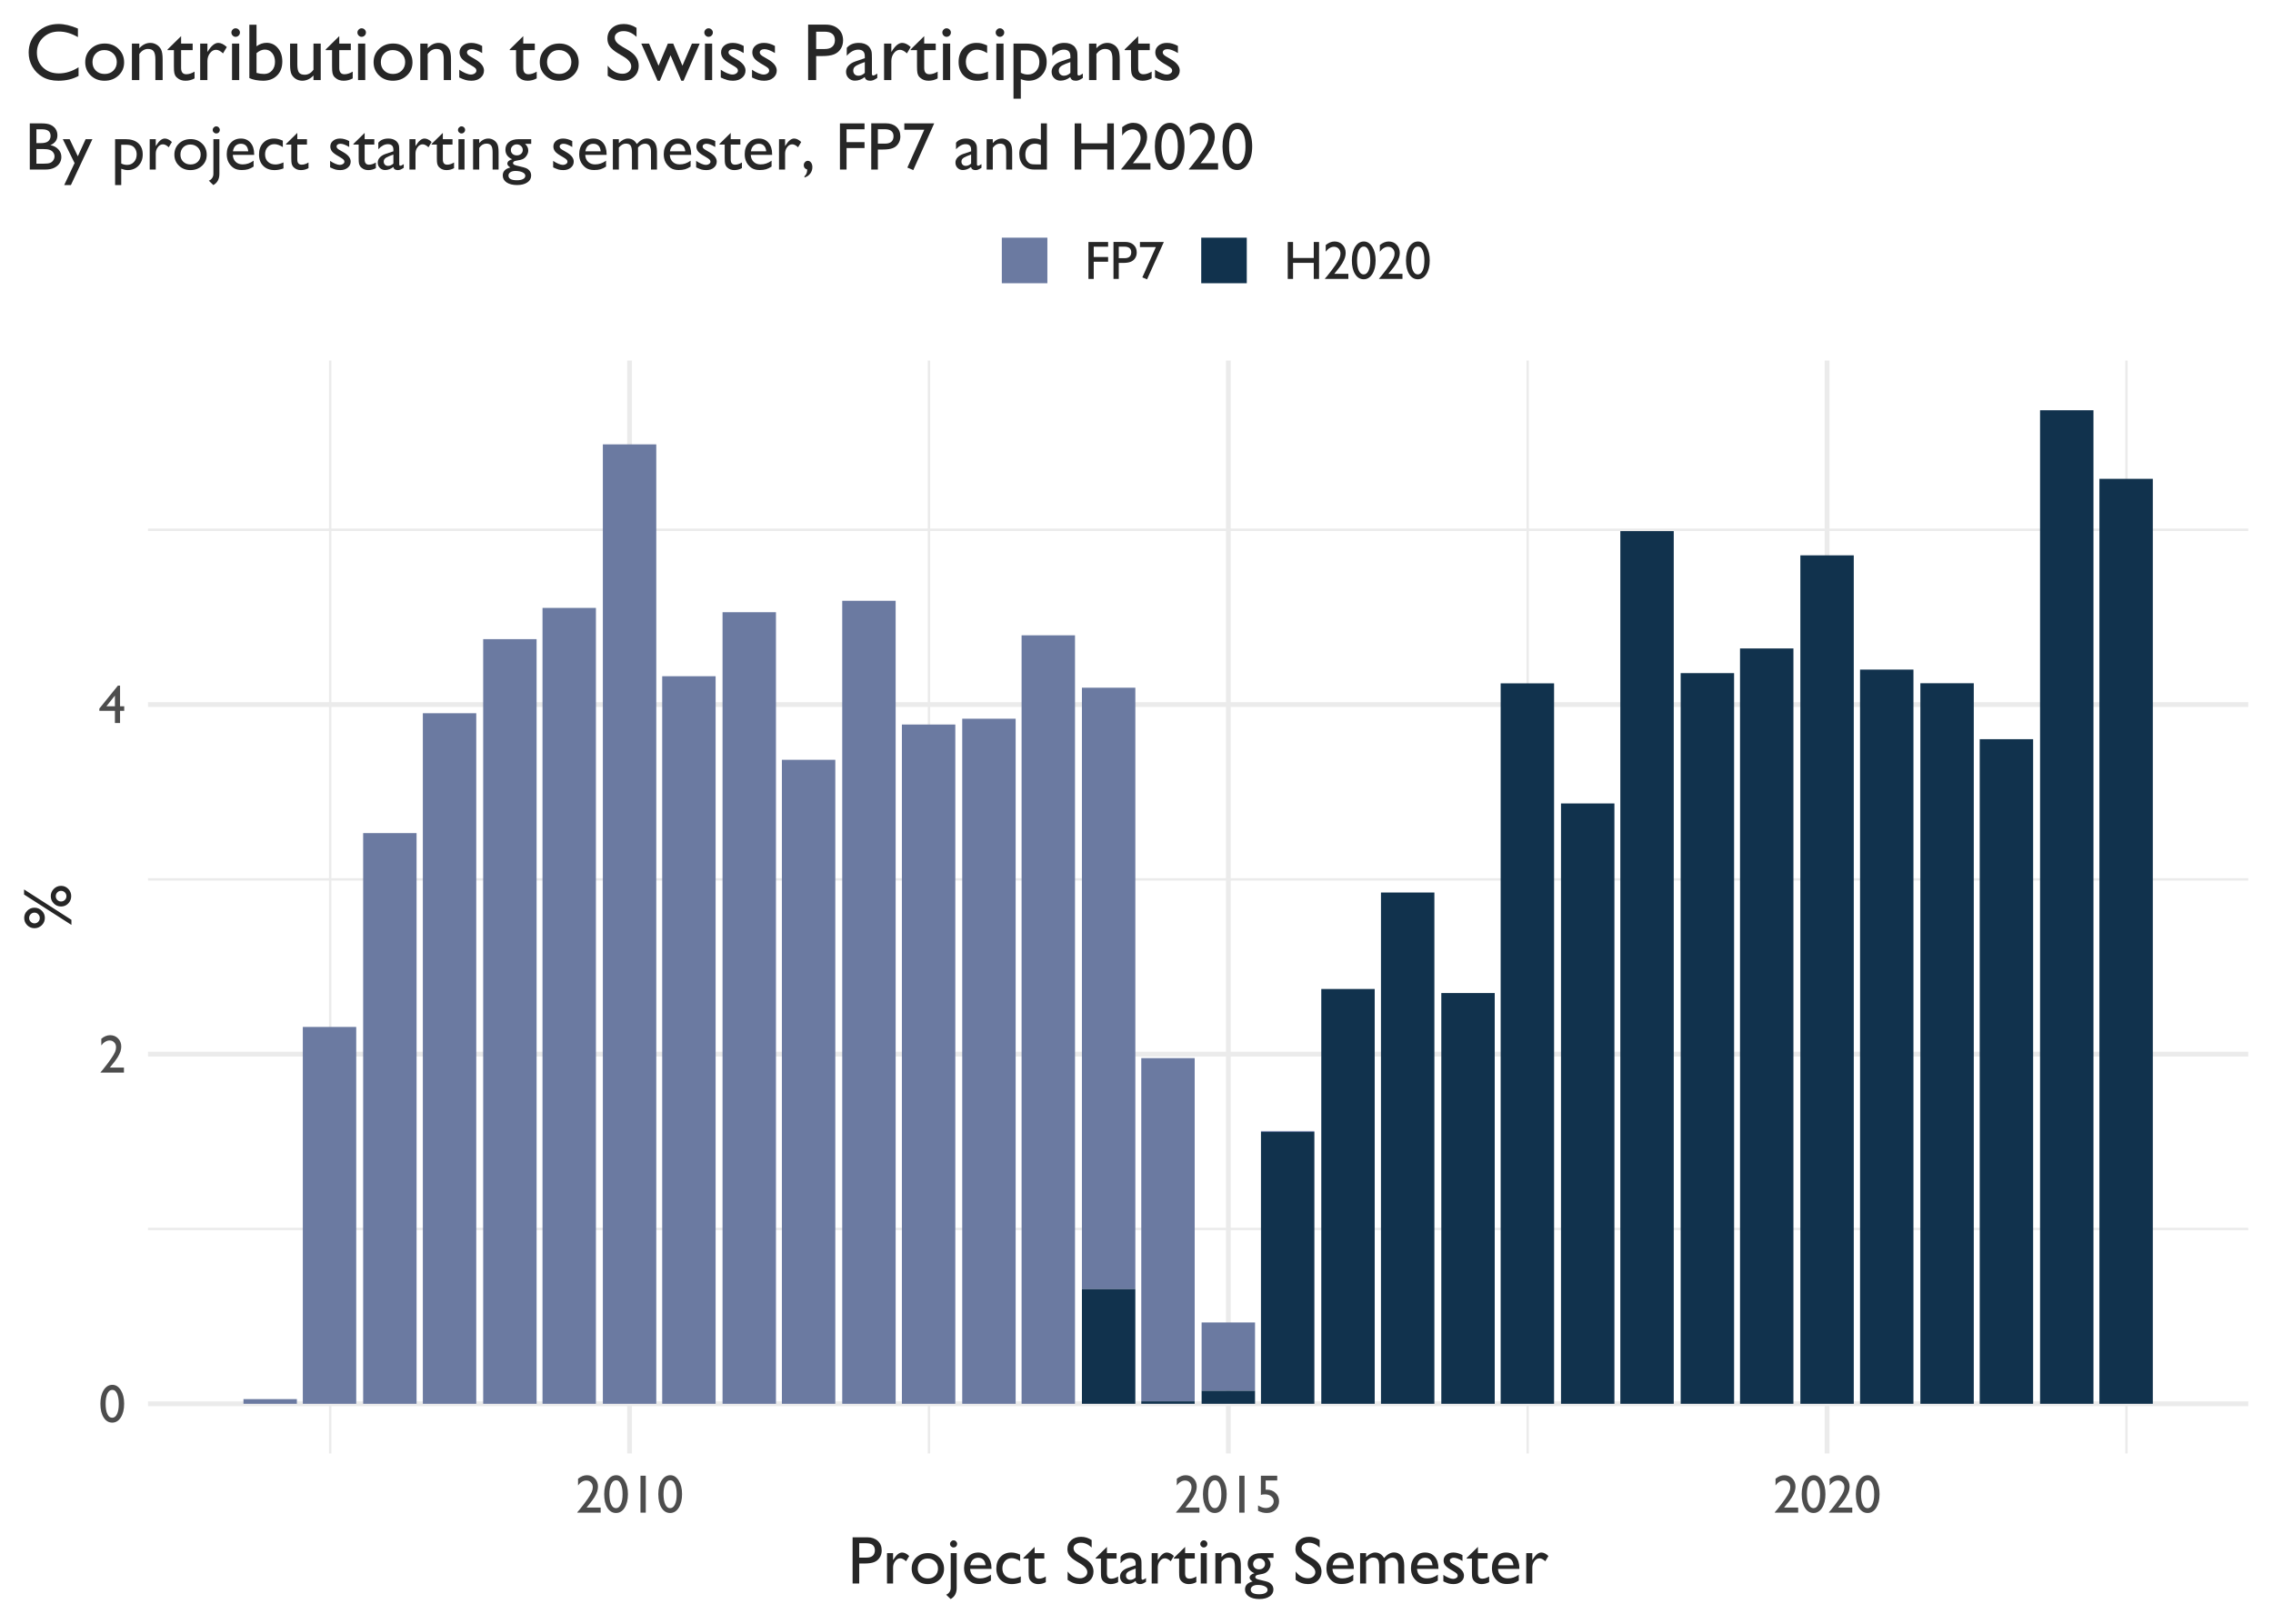 <?xml version="1.0" encoding="UTF-8"?>
<svg xmlns="http://www.w3.org/2000/svg" xmlns:xlink="http://www.w3.org/1999/xlink" width="504pt" height="360pt" viewBox="0 0 504 360" version="1.1">
<defs>
<g>
<symbol overflow="visible" id="glyph0-0">
<path style="stroke:none;" d="M 1.5 0 L 1.5 -9 L 10.5 -9 L 10.5 0 Z M 2.25 -0.75 L 9.75 -0.75 L 9.75 -8.25 L 2.25 -8.25 Z M 2.25 -0.75 "/>
</symbol>
<symbol overflow="visible" id="glyph0-1">
<path style="stroke:none;" d="M 3.047 -8.297 C 3.797 -8.297 4.414 -7.898 4.906 -7.109 C 5.395 -6.328 5.641 -5.328 5.641 -4.109 C 5.641 -2.867 5.395 -1.859 4.906 -1.078 C 4.414 -0.305 3.781 0.078 3 0.078 C 2.207 0.078 1.57 -0.301 1.094 -1.062 C 0.613 -1.82 0.375 -2.832 0.375 -4.094 C 0.375 -5.332 0.617 -6.344 1.109 -7.125 C 1.609 -7.906 2.254 -8.297 3.047 -8.297 Z M 3.062 -7.172 L 3 -7.172 C 2.551 -7.172 2.191 -6.895 1.922 -6.344 C 1.66 -5.789 1.531 -5.047 1.531 -4.109 C 1.531 -3.141 1.66 -2.379 1.922 -1.828 C 2.18 -1.273 2.535 -1 2.984 -1 C 3.441 -1 3.801 -1.273 4.062 -1.828 C 4.32 -2.379 4.453 -3.125 4.453 -4.062 C 4.453 -5.008 4.328 -5.766 4.078 -6.328 C 3.828 -6.891 3.488 -7.172 3.062 -7.172 Z M 3.062 -7.172 "/>
</symbol>
<symbol overflow="visible" id="glyph0-2">
<path style="stroke:none;" d="M 2.469 -1.125 L 5.594 -1.125 L 5.594 0 L 0.406 0 L 0.406 -0.078 L 0.906 -0.656 C 1.676 -1.613 2.285 -2.422 2.734 -3.078 C 3.191 -3.742 3.488 -4.25 3.625 -4.594 C 3.77 -4.938 3.844 -5.273 3.844 -5.609 C 3.844 -6.066 3.707 -6.43 3.438 -6.703 C 3.176 -6.984 2.832 -7.125 2.406 -7.125 C 2.07 -7.125 1.742 -7.023 1.422 -6.828 C 1.109 -6.641 0.828 -6.375 0.578 -6.031 L 0.578 -7.516 C 1.211 -8.035 1.867 -8.297 2.547 -8.297 C 3.254 -8.297 3.836 -8.055 4.297 -7.578 C 4.766 -7.098 5 -6.492 5 -5.766 C 5 -5.43 4.941 -5.078 4.828 -4.703 C 4.711 -4.336 4.508 -3.91 4.219 -3.422 C 3.926 -2.93 3.426 -2.27 2.719 -1.438 Z M 2.469 -1.125 "/>
</symbol>
<symbol overflow="visible" id="glyph0-3">
<path style="stroke:none;" d="M 4.266 -8.297 L 4.734 -8.297 L 4.734 -3.703 L 5.656 -3.703 L 5.656 -2.703 L 4.734 -2.703 L 4.734 0 L 3.594 0 L 3.594 -2.703 L 0.141 -2.703 L 0.141 -3.203 Z M 3.594 -3.703 L 3.594 -6.078 L 1.703 -3.703 Z M 3.594 -3.703 "/>
</symbol>
<symbol overflow="visible" id="glyph0-4">
<path style="stroke:none;" d="M 2.422 -8.188 L 3.594 -8.188 L 3.594 0 L 2.422 0 Z M 2.422 -8.188 "/>
</symbol>
<symbol overflow="visible" id="glyph0-5">
<path style="stroke:none;" d="M 1.219 -8.188 L 4.844 -8.188 L 4.844 -7.141 L 2.281 -7.141 L 2.281 -5.078 C 2.363 -5.086 2.445 -5.094 2.531 -5.094 C 3.32 -5.094 3.973 -4.848 4.484 -4.359 C 4.992 -3.879 5.25 -3.266 5.25 -2.516 C 5.25 -1.742 4.992 -1.117 4.484 -0.641 C 3.984 -0.16 3.332 0.078 2.531 0.078 C 1.863 0.078 1.219 -0.082 0.594 -0.406 L 0.594 -1.609 C 1.188 -1.223 1.766 -1.031 2.328 -1.031 C 2.816 -1.031 3.227 -1.172 3.562 -1.453 C 3.895 -1.742 4.062 -2.098 4.062 -2.516 C 4.062 -2.953 3.879 -3.316 3.516 -3.609 C 3.16 -3.898 2.707 -4.047 2.156 -4.047 C 1.695 -4.047 1.383 -4.004 1.219 -3.922 Z M 1.219 -8.188 "/>
</symbol>
<symbol overflow="visible" id="glyph0-6">
<path style="stroke:none;" d="M 0.922 -8.188 L 5.281 -8.188 L 5.281 -7.141 L 2.094 -7.141 L 2.094 -4.859 L 5.281 -4.859 L 5.281 -3.812 L 2.094 -3.812 L 2.094 0 L 0.922 0 Z M 0.922 -8.188 "/>
</symbol>
<symbol overflow="visible" id="glyph0-7">
<path style="stroke:none;" d="M 0.844 0 L 0.844 -8.203 L 3.438 -8.203 C 4.219 -8.203 4.836 -7.988 5.297 -7.562 C 5.766 -7.145 6 -6.578 6 -5.859 C 6 -5.391 5.879 -4.969 5.641 -4.594 C 5.398 -4.227 5.07 -3.961 4.656 -3.797 C 4.25 -3.629 3.66 -3.547 2.891 -3.547 L 2.016 -3.547 L 2.016 0 Z M 3.234 -7.156 L 2.016 -7.156 L 2.016 -4.594 L 3.297 -4.594 C 3.773 -4.594 4.141 -4.703 4.391 -4.922 C 4.648 -5.148 4.781 -5.473 4.781 -5.891 C 4.781 -6.734 4.266 -7.156 3.234 -7.156 Z M 3.234 -7.156 "/>
</symbol>
<symbol overflow="visible" id="glyph0-8">
<path style="stroke:none;" d="M 0.594 -8.188 L 5.891 -8.188 L 2.172 0.094 L 1.125 -0.344 L 4.125 -7.062 L 0.594 -7.062 Z M 0.594 -8.188 "/>
</symbol>
<symbol overflow="visible" id="glyph0-9">
<path style="stroke:none;" d="M 6.672 -8.188 L 7.844 -8.188 L 7.844 0 L 6.672 0 L 6.672 -3.562 L 2.078 -3.562 L 2.078 0 L 0.906 0 L 0.906 -8.188 L 2.078 -8.188 L 2.078 -4.641 L 6.672 -4.641 Z M 6.672 -8.188 "/>
</symbol>
<symbol overflow="visible" id="glyph1-0">
<path style="stroke:none;" d="M 1.875 0 L 1.875 -11.25 L 13.125 -11.25 L 13.125 0 Z M 2.812 -0.938 L 12.188 -0.938 L 12.188 -10.312 L 2.812 -10.312 Z M 2.812 -0.938 "/>
</symbol>
<symbol overflow="visible" id="glyph1-1">
<path style="stroke:none;" d="M 1.047 0 L 1.047 -10.25 L 4.297 -10.25 C 5.266 -10.25 6.039 -9.984 6.625 -9.453 C 7.207 -8.93 7.5 -8.223 7.5 -7.328 C 7.5 -6.734 7.348 -6.207 7.047 -5.75 C 6.754 -5.289 6.348 -4.957 5.828 -4.75 C 5.305 -4.539 4.566 -4.438 3.609 -4.438 L 2.516 -4.438 L 2.516 0 Z M 4.031 -8.938 L 2.516 -8.938 L 2.516 -5.75 L 4.125 -5.75 C 4.719 -5.75 5.176 -5.883 5.5 -6.156 C 5.82 -6.438 5.984 -6.844 5.984 -7.375 C 5.984 -8.414 5.332 -8.938 4.031 -8.938 Z M 4.031 -8.938 "/>
</symbol>
<symbol overflow="visible" id="glyph1-2">
<path style="stroke:none;" d="M 2.375 -6.734 L 2.375 -5.188 L 2.453 -5.312 C 3.086 -6.352 3.727 -6.875 4.375 -6.875 C 4.883 -6.875 5.41 -6.617 5.953 -6.109 L 5.25 -4.938 C 4.789 -5.375 4.363 -5.594 3.969 -5.594 C 3.531 -5.594 3.156 -5.383 2.844 -4.969 C 2.531 -4.562 2.375 -4.078 2.375 -3.516 L 2.375 0 L 1.031 0 L 1.031 -6.734 Z M 2.375 -6.734 "/>
</symbol>
<symbol overflow="visible" id="glyph1-3">
<path style="stroke:none;" d="M 4.172 -6.75 C 5.191 -6.75 6.039 -6.414 6.719 -5.75 C 7.395 -5.094 7.734 -4.266 7.734 -3.266 C 7.734 -2.297 7.391 -1.488 6.703 -0.844 C 6.016 -0.195 5.148 0.125 4.109 0.125 C 3.098 0.125 2.254 -0.203 1.578 -0.859 C 0.898 -1.516 0.562 -2.328 0.562 -3.297 C 0.562 -4.285 0.898 -5.109 1.578 -5.766 C 2.266 -6.422 3.129 -6.75 4.172 -6.75 Z M 4.094 -5.547 C 3.457 -5.547 2.93 -5.336 2.516 -4.922 C 2.109 -4.504 1.906 -3.969 1.906 -3.312 C 1.906 -2.664 2.113 -2.141 2.531 -1.734 C 2.957 -1.328 3.5 -1.125 4.156 -1.125 C 4.812 -1.125 5.348 -1.328 5.766 -1.734 C 6.18 -2.148 6.391 -2.68 6.391 -3.328 C 6.391 -3.973 6.172 -4.504 5.734 -4.922 C 5.297 -5.336 4.75 -5.547 4.094 -5.547 Z M 4.094 -5.547 "/>
</symbol>
<symbol overflow="visible" id="glyph1-4">
<path style="stroke:none;" d="M 1.562 -9.578 C 1.781 -9.578 1.969 -9.5 2.125 -9.344 C 2.281 -9.188 2.359 -9.004 2.359 -8.797 C 2.359 -8.566 2.281 -8.375 2.125 -8.219 C 1.977 -8.07 1.797 -8 1.578 -8 C 1.367 -8 1.18 -8.078 1.016 -8.234 C 0.859 -8.391 0.781 -8.578 0.781 -8.797 C 0.781 -8.992 0.859 -9.172 1.016 -9.328 C 1.172 -9.492 1.352 -9.578 1.562 -9.578 Z M 0.938 -6.734 L 2.266 -6.734 L 2.266 0.953 C 2.266 2.117 1.816 2.945 0.922 3.438 L -0.078 2.469 C 0.234 2.352 0.477 2.16 0.656 1.891 C 0.844 1.629 0.938 1.316 0.938 0.953 Z M 0.938 -6.734 "/>
</symbol>
<symbol overflow="visible" id="glyph1-5">
<path style="stroke:none;" d="M 6.688 -3.25 L 1.953 -3.25 C 1.984 -2.602 2.195 -2.086 2.594 -1.703 C 2.988 -1.328 3.504 -1.141 4.141 -1.141 C 5.016 -1.141 5.82 -1.414 6.562 -1.969 L 6.562 -0.656 C 6.156 -0.383 5.75 -0.188 5.344 -0.062 C 4.945 0.051 4.477 0.109 3.938 0.109 C 3.188 0.109 2.582 -0.047 2.125 -0.359 C 1.664 -0.672 1.297 -1.082 1.016 -1.594 C 0.742 -2.113 0.609 -2.719 0.609 -3.406 C 0.609 -4.426 0.898 -5.258 1.484 -5.906 C 2.066 -6.551 2.82 -6.875 3.75 -6.875 C 4.645 -6.875 5.359 -6.562 5.891 -5.938 C 6.422 -5.312 6.688 -4.473 6.688 -3.422 Z M 1.984 -4.047 L 5.375 -4.047 C 5.332 -4.578 5.172 -4.988 4.891 -5.281 C 4.609 -5.57 4.227 -5.719 3.75 -5.719 C 3.27 -5.719 2.875 -5.57 2.562 -5.281 C 2.258 -4.988 2.066 -4.578 1.984 -4.047 Z M 1.984 -4.047 "/>
</symbol>
<symbol overflow="visible" id="glyph1-6">
<path style="stroke:none;" d="M 6 -1.578 L 6 -0.25 C 5.332 0 4.676 0.125 4.031 0.125 C 2.977 0.125 2.141 -0.188 1.516 -0.812 C 0.891 -1.445 0.578 -2.285 0.578 -3.328 C 0.578 -4.391 0.879 -5.242 1.484 -5.891 C 2.098 -6.547 2.898 -6.875 3.891 -6.875 C 4.242 -6.875 4.555 -6.836 4.828 -6.766 C 5.109 -6.703 5.453 -6.582 5.859 -6.406 L 5.859 -4.984 C 5.18 -5.41 4.555 -5.625 3.984 -5.625 C 3.379 -5.625 2.883 -5.41 2.5 -4.984 C 2.113 -4.566 1.922 -4.031 1.922 -3.375 C 1.922 -2.688 2.129 -2.141 2.547 -1.734 C 2.961 -1.328 3.523 -1.125 4.234 -1.125 C 4.742 -1.125 5.332 -1.273 6 -1.578 Z M 6 -1.578 "/>
</symbol>
<symbol overflow="visible" id="glyph1-7">
<path style="stroke:none;" d="M 0 -5.672 L 2.5 -8.125 L 2.5 -6.734 L 4.641 -6.734 L 4.641 -5.531 L 2.5 -5.531 L 2.5 -2.234 C 2.5 -1.461 2.82 -1.078 3.469 -1.078 C 3.945 -1.078 4.453 -1.238 4.984 -1.562 L 4.984 -0.312 C 4.473 -0.02 3.91 0.125 3.297 0.125 C 2.691 0.125 2.188 -0.055 1.781 -0.422 C 1.656 -0.523 1.551 -0.645 1.469 -0.781 C 1.383 -0.914 1.312 -1.094 1.25 -1.312 C 1.195 -1.531 1.172 -1.941 1.172 -2.547 L 1.172 -5.531 L 0 -5.531 Z M 0 -5.672 "/>
</symbol>
<symbol overflow="visible" id="glyph1-8">
<path style="stroke:none;" d=""/>
</symbol>
<symbol overflow="visible" id="glyph1-9">
<path style="stroke:none;" d="M 3.656 -4.297 L 2.547 -4.969 C 1.848 -5.395 1.348 -5.812 1.047 -6.219 C 0.754 -6.633 0.609 -7.109 0.609 -7.641 C 0.609 -8.453 0.891 -9.109 1.453 -9.609 C 2.016 -10.109 2.742 -10.359 3.641 -10.359 C 4.492 -10.359 5.273 -10.117 5.984 -9.641 L 5.984 -7.984 C 5.242 -8.691 4.453 -9.047 3.609 -9.047 C 3.129 -9.047 2.734 -8.93 2.422 -8.703 C 2.117 -8.484 1.969 -8.203 1.969 -7.859 C 1.969 -7.547 2.078 -7.254 2.297 -6.984 C 2.523 -6.723 2.891 -6.445 3.391 -6.156 L 4.516 -5.5 C 5.766 -4.75 6.391 -3.801 6.391 -2.656 C 6.391 -1.832 6.113 -1.16 5.562 -0.641 C 5.008 -0.129 4.297 0.125 3.422 0.125 C 2.41 0.125 1.488 -0.188 0.656 -0.812 L 0.656 -2.672 C 1.445 -1.672 2.363 -1.172 3.406 -1.172 C 3.863 -1.172 4.242 -1.297 4.547 -1.547 C 4.859 -1.805 5.016 -2.129 5.016 -2.516 C 5.016 -3.141 4.562 -3.734 3.656 -4.297 Z M 3.656 -4.297 "/>
</symbol>
<symbol overflow="visible" id="glyph1-10">
<path style="stroke:none;" d="M 5.172 -4.047 L 5.172 -1.188 C 5.172 -0.957 5.25 -0.844 5.406 -0.844 C 5.57 -0.844 5.828 -0.961 6.172 -1.203 L 6.172 -0.391 C 5.867 -0.191 5.625 -0.055 5.438 0.016 C 5.25 0.086 5.055 0.125 4.859 0.125 C 4.285 0.125 3.953 -0.102 3.859 -0.562 C 3.285 -0.113 2.68 0.109 2.047 0.109 C 1.578 0.109 1.188 -0.047 0.875 -0.359 C 0.562 -0.672 0.406 -1.062 0.406 -1.531 C 0.406 -1.957 0.555 -2.336 0.859 -2.672 C 1.16 -3.004 1.594 -3.27 2.156 -3.469 L 3.875 -4.047 L 3.875 -4.406 C 3.875 -5.219 3.469 -5.625 2.656 -5.625 C 1.926 -5.625 1.219 -5.25 0.531 -4.5 L 0.531 -5.953 C 1.039 -6.566 1.785 -6.875 2.766 -6.875 C 3.492 -6.875 4.078 -6.68 4.516 -6.297 C 4.66 -6.172 4.789 -6.008 4.906 -5.812 C 5.02 -5.613 5.094 -5.41 5.125 -5.203 C 5.156 -5.004 5.172 -4.617 5.172 -4.047 Z M 3.875 -1.328 L 3.875 -3.328 L 2.969 -2.984 C 2.52 -2.805 2.203 -2.625 2.016 -2.438 C 1.828 -2.258 1.734 -2.035 1.734 -1.766 C 1.734 -1.484 1.82 -1.254 2 -1.078 C 2.176 -0.898 2.406 -0.812 2.688 -0.812 C 3.113 -0.812 3.508 -0.984 3.875 -1.328 Z M 3.875 -1.328 "/>
</symbol>
<symbol overflow="visible" id="glyph1-11">
<path style="stroke:none;" d="M 1.641 -9.578 C 1.859 -9.578 2.047 -9.5 2.203 -9.344 C 2.359 -9.195 2.438 -9.016 2.438 -8.797 C 2.438 -8.578 2.359 -8.391 2.203 -8.234 C 2.047 -8.078 1.859 -8 1.641 -8 C 1.43 -8 1.25 -8.078 1.094 -8.234 C 0.938 -8.391 0.859 -8.578 0.859 -8.797 C 0.859 -8.992 0.938 -9.172 1.094 -9.328 C 1.25 -9.492 1.43 -9.578 1.641 -9.578 Z M 0.969 -6.734 L 2.312 -6.734 L 2.312 0 L 0.969 0 Z M 0.969 -6.734 "/>
</symbol>
<symbol overflow="visible" id="glyph1-12">
<path style="stroke:none;" d="M 2.281 -6.734 L 2.281 -5.875 C 2.875 -6.539 3.551 -6.875 4.312 -6.875 C 4.727 -6.875 5.113 -6.766 5.469 -6.547 C 5.832 -6.328 6.109 -6.023 6.297 -5.641 C 6.484 -5.266 6.578 -4.672 6.578 -3.859 L 6.578 0 L 5.25 0 L 5.25 -3.844 C 5.25 -4.531 5.145 -5.02 4.938 -5.312 C 4.727 -5.602 4.375 -5.75 3.875 -5.75 C 3.25 -5.75 2.719 -5.438 2.281 -4.812 L 2.281 0 L 0.922 0 L 0.922 -6.734 Z M 2.281 -6.734 "/>
</symbol>
<symbol overflow="visible" id="glyph1-13">
<path style="stroke:none;" d="M 0.594 -4.406 C 0.594 -5.125 0.852 -5.691 1.375 -6.109 C 1.906 -6.523 2.625 -6.734 3.531 -6.734 L 6.312 -6.734 L 6.312 -5.703 L 4.953 -5.703 C 5.211 -5.43 5.395 -5.188 5.5 -4.969 C 5.602 -4.75 5.656 -4.5 5.656 -4.219 C 5.656 -3.863 5.551 -3.516 5.344 -3.172 C 5.145 -2.836 4.891 -2.578 4.578 -2.391 C 4.266 -2.211 3.75 -2.07 3.031 -1.969 C 2.531 -1.895 2.281 -1.719 2.281 -1.438 C 2.281 -1.281 2.375 -1.148 2.562 -1.047 C 2.75 -0.953 3.086 -0.852 3.578 -0.75 C 4.398 -0.562 4.93 -0.414 5.172 -0.312 C 5.41 -0.219 5.625 -0.07 5.812 0.125 C 6.133 0.438 6.297 0.836 6.297 1.328 C 6.297 1.973 6.008 2.484 5.438 2.859 C 4.875 3.242 4.117 3.438 3.172 3.438 C 2.203 3.438 1.43 3.242 0.859 2.859 C 0.285 2.473 0 1.957 0 1.312 C 0 0.406 0.562 -0.18 1.688 -0.453 C 1.238 -0.734 1.016 -1.016 1.016 -1.297 C 1.016 -1.516 1.109 -1.711 1.297 -1.891 C 1.492 -2.066 1.758 -2.195 2.094 -2.281 C 1.094 -2.719 0.594 -3.426 0.594 -4.406 Z M 3.109 -5.578 C 2.742 -5.578 2.43 -5.453 2.172 -5.203 C 1.922 -4.961 1.797 -4.676 1.797 -4.344 C 1.797 -3.988 1.922 -3.695 2.172 -3.469 C 2.422 -3.25 2.738 -3.141 3.125 -3.141 C 3.5 -3.141 3.812 -3.254 4.062 -3.484 C 4.312 -3.711 4.438 -4 4.438 -4.344 C 4.438 -4.695 4.305 -4.988 4.047 -5.219 C 3.797 -5.457 3.484 -5.578 3.109 -5.578 Z M 2.797 0.312 C 2.336 0.312 1.969 0.406 1.688 0.594 C 1.406 0.789 1.266 1.035 1.266 1.328 C 1.266 2.023 1.891 2.375 3.141 2.375 C 3.723 2.375 4.176 2.285 4.5 2.109 C 4.832 1.941 5 1.695 5 1.375 C 5 1.062 4.789 0.805 4.375 0.609 C 3.969 0.41 3.441 0.312 2.797 0.312 Z M 2.797 0.312 "/>
</symbol>
<symbol overflow="visible" id="glyph1-14">
<path style="stroke:none;" d="M 6.469 -4.891 L 6.469 0 L 5.125 0 L 5.125 -3.75 C 5.125 -4.5 5.023 -5.02 4.828 -5.312 C 4.629 -5.602 4.281 -5.75 3.781 -5.75 C 3.5 -5.75 3.242 -5.688 3.016 -5.562 C 2.785 -5.438 2.52 -5.211 2.219 -4.891 L 2.219 0 L 0.891 0 L 0.891 -6.734 L 2.219 -6.734 L 2.219 -5.859 C 2.895 -6.535 3.562 -6.875 4.219 -6.875 C 5.07 -6.875 5.734 -6.469 6.203 -5.656 C 6.91 -6.477 7.656 -6.891 8.438 -6.891 C 9.082 -6.891 9.613 -6.648 10.031 -6.172 C 10.457 -5.691 10.672 -4.961 10.672 -3.984 L 10.672 0 L 9.344 0 L 9.344 -3.984 C 9.344 -4.547 9.227 -4.977 9 -5.281 C 8.77 -5.582 8.441 -5.734 8.016 -5.734 C 7.461 -5.734 6.945 -5.453 6.469 -4.891 Z M 6.469 -4.891 "/>
</symbol>
<symbol overflow="visible" id="glyph1-15">
<path style="stroke:none;" d="M 0.609 -0.484 L 0.609 -1.922 C 0.984 -1.66 1.367 -1.445 1.766 -1.281 C 2.16 -1.113 2.492 -1.031 2.766 -1.031 C 3.035 -1.031 3.27 -1.098 3.469 -1.234 C 3.676 -1.367 3.781 -1.535 3.781 -1.734 C 3.781 -1.922 3.711 -2.078 3.578 -2.203 C 3.453 -2.336 3.176 -2.531 2.75 -2.781 C 1.883 -3.258 1.316 -3.664 1.047 -4 C 0.785 -4.344 0.656 -4.711 0.656 -5.109 C 0.656 -5.629 0.859 -6.051 1.266 -6.375 C 1.672 -6.707 2.188 -6.875 2.812 -6.875 C 3.477 -6.875 4.156 -6.688 4.844 -6.312 L 4.844 -5 C 4.051 -5.477 3.406 -5.719 2.906 -5.719 C 2.645 -5.719 2.438 -5.66 2.281 -5.547 C 2.125 -5.441 2.047 -5.297 2.047 -5.109 C 2.047 -4.953 2.113 -4.801 2.25 -4.656 C 2.395 -4.52 2.648 -4.352 3.016 -4.156 L 3.5 -3.875 C 4.613 -3.25 5.172 -2.547 5.172 -1.766 C 5.172 -1.211 4.953 -0.758 4.516 -0.406 C 4.086 -0.051 3.535 0.125 2.859 0.125 C 2.461 0.125 2.109 0.082 1.797 0 C 1.484 -0.094 1.086 -0.254 0.609 -0.484 Z M 0.609 -0.484 "/>
</symbol>
<symbol overflow="visible" id="glyph1-16">
<path style="stroke:none;" d="M 4.594 0 L 1.125 0 L 1.125 -10.234 L 3.812 -10.234 C 4.656 -10.234 5.312 -10.117 5.781 -9.891 C 6.258 -9.66 6.625 -9.348 6.875 -8.953 C 7.125 -8.555 7.25 -8.098 7.25 -7.578 C 7.25 -6.566 6.727 -5.844 5.688 -5.406 C 6.426 -5.27 7.016 -4.961 7.453 -4.484 C 7.898 -4.016 8.125 -3.453 8.125 -2.797 C 8.125 -2.266 7.988 -1.797 7.719 -1.391 C 7.457 -0.984 7.066 -0.648 6.547 -0.391 C 6.023 -0.129 5.375 0 4.594 0 Z M 3.859 -8.922 L 2.594 -8.922 L 2.594 -5.859 L 3.562 -5.859 C 4.344 -5.859 4.898 -6.004 5.234 -6.297 C 5.566 -6.598 5.734 -6.984 5.734 -7.453 C 5.734 -8.43 5.109 -8.922 3.859 -8.922 Z M 3.969 -4.547 L 2.594 -4.547 L 2.594 -1.297 L 4.031 -1.297 C 4.832 -1.297 5.375 -1.359 5.656 -1.484 C 5.945 -1.609 6.176 -1.801 6.344 -2.062 C 6.52 -2.332 6.609 -2.617 6.609 -2.922 C 6.609 -3.234 6.516 -3.52 6.328 -3.781 C 6.148 -4.039 5.891 -4.234 5.547 -4.359 C 5.211 -4.484 4.688 -4.547 3.969 -4.547 Z M 3.969 -4.547 "/>
</symbol>
<symbol overflow="visible" id="glyph1-17">
<path style="stroke:none;" d="M 5.062 -6.734 L 6.562 -6.734 L 1.797 3.438 L 0.312 3.438 L 2.609 -1.438 L 0 -6.734 L 1.516 -6.734 L 3.328 -2.938 Z M 5.062 -6.734 "/>
</symbol>
<symbol overflow="visible" id="glyph1-18">
<path style="stroke:none;" d="M 0.859 3.438 L 0.859 -6.734 L 3.188 -6.734 C 4.383 -6.734 5.316 -6.438 5.984 -5.844 C 6.648 -5.25 6.984 -4.414 6.984 -3.344 C 6.984 -2.332 6.672 -1.5 6.047 -0.844 C 5.422 -0.195 4.617 0.125 3.641 0.125 C 3.211 0.125 2.738 0.023 2.219 -0.172 L 2.219 3.438 Z M 3.172 -5.5 L 2.219 -5.5 L 2.219 -1.344 C 2.625 -1.133 3.055 -1.031 3.516 -1.031 C 4.141 -1.031 4.648 -1.25 5.047 -1.688 C 5.441 -2.125 5.641 -2.68 5.641 -3.359 C 5.641 -3.797 5.547 -4.18 5.359 -4.516 C 5.172 -4.859 4.914 -5.109 4.594 -5.266 C 4.27 -5.422 3.797 -5.5 3.172 -5.5 Z M 3.172 -5.5 "/>
</symbol>
<symbol overflow="visible" id="glyph1-19">
<path style="stroke:none;" d="M 0.734 1.766 L 0.734 1.5 C 0.953 1.289 1.102 1.078 1.188 0.859 C 1.281 0.648 1.332 0.363 1.344 0 C 0.832 -0.156 0.578 -0.473 0.578 -0.953 C 0.578 -1.223 0.664 -1.453 0.844 -1.641 C 1.02 -1.836 1.227 -1.938 1.469 -1.938 C 1.77 -1.938 2.016 -1.801 2.203 -1.531 C 2.391 -1.27 2.484 -0.938 2.484 -0.531 C 2.484 0.008 2.328 0.484 2.016 0.891 C 1.703 1.305 1.273 1.598 0.734 1.766 Z M 0.734 1.766 "/>
</symbol>
<symbol overflow="visible" id="glyph1-20">
<path style="stroke:none;" d="M 1.141 -10.234 L 6.594 -10.234 L 6.594 -8.922 L 2.609 -8.922 L 2.609 -6.078 L 6.594 -6.078 L 6.594 -4.766 L 2.609 -4.766 L 2.609 0 L 1.141 0 Z M 1.141 -10.234 "/>
</symbol>
<symbol overflow="visible" id="glyph1-21">
<path style="stroke:none;" d="M 0.734 -10.234 L 7.359 -10.234 L 2.719 0.125 L 1.406 -0.438 L 5.156 -8.828 L 0.734 -8.828 Z M 0.734 -10.234 "/>
</symbol>
<symbol overflow="visible" id="glyph1-22">
<path style="stroke:none;" d="M 5.438 -10.234 L 6.781 -10.234 L 6.781 0 L 3.938 0 C 2.938 0 2.141 -0.312 1.547 -0.938 C 0.953 -1.57 0.656 -2.422 0.656 -3.484 C 0.656 -4.473 0.969 -5.285 1.594 -5.922 C 2.219 -6.566 3.016 -6.891 3.984 -6.891 C 4.43 -6.891 4.914 -6.789 5.438 -6.594 Z M 5.438 -1.141 L 5.438 -5.406 C 5.02 -5.625 4.602 -5.734 4.188 -5.734 C 3.52 -5.734 2.988 -5.516 2.594 -5.078 C 2.195 -4.641 2 -4.051 2 -3.312 C 2 -2.625 2.172 -2.094 2.516 -1.719 C 2.723 -1.488 2.941 -1.332 3.172 -1.25 C 3.398 -1.176 3.812 -1.141 4.406 -1.141 Z M 5.438 -1.141 "/>
</symbol>
<symbol overflow="visible" id="glyph1-23">
<path style="stroke:none;" d="M 8.344 -10.234 L 9.812 -10.234 L 9.812 0 L 8.344 0 L 8.344 -4.453 L 2.594 -4.453 L 2.594 0 L 1.125 0 L 1.125 -10.234 L 2.594 -10.234 L 2.594 -5.812 L 8.344 -5.812 Z M 8.344 -10.234 "/>
</symbol>
<symbol overflow="visible" id="glyph1-24">
<path style="stroke:none;" d="M 3.094 -1.406 L 6.984 -1.406 L 6.984 0 L 0.516 0 L 0.516 -0.109 L 1.125 -0.828 C 2.094 -2.016 2.859 -3.023 3.422 -3.859 C 3.992 -4.691 4.363 -5.316 4.531 -5.734 C 4.707 -6.16 4.797 -6.582 4.797 -7 C 4.797 -7.57 4.629 -8.031 4.297 -8.375 C 3.973 -8.727 3.539 -8.906 3 -8.906 C 2.594 -8.906 2.188 -8.785 1.781 -8.547 C 1.383 -8.305 1.031 -7.969 0.719 -7.531 L 0.719 -9.391 C 1.508 -10.035 2.328 -10.359 3.172 -10.359 C 4.066 -10.359 4.801 -10.062 5.375 -9.469 C 5.957 -8.875 6.25 -8.117 6.25 -7.203 C 6.25 -6.785 6.176 -6.344 6.031 -5.875 C 5.895 -5.414 5.641 -4.879 5.266 -4.266 C 4.898 -3.66 4.281 -2.832 3.406 -1.781 Z M 3.094 -1.406 "/>
</symbol>
<symbol overflow="visible" id="glyph1-25">
<path style="stroke:none;" d="M 3.812 -10.359 C 4.75 -10.359 5.52 -9.863 6.125 -8.875 C 6.738 -7.895 7.047 -6.648 7.047 -5.141 C 7.047 -3.586 6.738 -2.32 6.125 -1.344 C 5.52 -0.375 4.727 0.109 3.75 0.109 C 2.758 0.109 1.961 -0.363 1.359 -1.312 C 0.766 -2.27 0.469 -3.535 0.469 -5.109 C 0.469 -6.66 0.773 -7.922 1.391 -8.891 C 2.016 -9.867 2.82 -10.359 3.812 -10.359 Z M 3.828 -8.969 L 3.75 -8.969 C 3.188 -8.969 2.738 -8.625 2.406 -7.938 C 2.082 -7.25 1.922 -6.312 1.922 -5.125 C 1.922 -3.914 2.082 -2.969 2.406 -2.281 C 2.727 -1.594 3.172 -1.25 3.734 -1.25 C 4.297 -1.25 4.738 -1.594 5.062 -2.281 C 5.395 -2.969 5.562 -3.898 5.562 -5.078 C 5.562 -6.266 5.406 -7.207 5.094 -7.906 C 4.781 -8.613 4.359 -8.969 3.828 -8.969 Z M 3.828 -8.969 "/>
</symbol>
<symbol overflow="visible" id="glyph2-0">
<path style="stroke:none;" d="M 0 -1.875 L -11.25 -1.875 L -11.25 -13.125 L 0 -13.125 Z M -0.938 -2.812 L -0.938 -12.188 L -10.312 -12.188 L -10.312 -2.812 Z M -0.938 -2.812 "/>
</symbol>
<symbol overflow="visible" id="glyph2-1">
<path style="stroke:none;" d="M -10.375 -7.844 L -10.375 -8.969 L 0.125 -2.234 L 0.125 -1.109 Z M -4.453 -7.484 C -4.453 -8.109 -4.227 -8.645 -3.781 -9.094 C -3.332 -9.539 -2.797 -9.766 -2.172 -9.766 C -1.547 -9.766 -1.016 -9.539 -0.578 -9.094 C -0.141 -8.645 0.078 -8.109 0.078 -7.484 C 0.078 -6.848 -0.141 -6.305 -0.578 -5.859 C -1.016 -5.41 -1.547 -5.188 -2.172 -5.188 C -2.805 -5.188 -3.344 -5.41 -3.781 -5.859 C -4.227 -6.305 -4.453 -6.848 -4.453 -7.484 Z M -3.344 -7.469 C -3.344 -7.145 -3.227 -6.867 -3 -6.641 C -2.77 -6.41 -2.492 -6.297 -2.172 -6.297 C -1.848 -6.297 -1.566 -6.41 -1.328 -6.641 C -1.098 -6.867 -0.984 -7.145 -0.984 -7.469 C -0.984 -7.801 -1.098 -8.082 -1.328 -8.312 C -1.555 -8.539 -1.836 -8.656 -2.172 -8.656 C -2.504 -8.656 -2.781 -8.539 -3 -8.312 C -3.227 -8.082 -3.344 -7.801 -3.344 -7.469 Z M -10.344 -2.656 C -10.344 -3.281 -10.117 -3.812 -9.672 -4.25 C -9.223 -4.695 -8.688 -4.922 -8.062 -4.922 C -7.438 -4.922 -6.895 -4.695 -6.438 -4.25 C -5.988 -3.812 -5.766 -3.281 -5.766 -2.656 C -5.766 -2.031 -5.988 -1.492 -6.438 -1.047 C -6.895 -0.598 -7.438 -0.375 -8.062 -0.375 C -8.688 -0.375 -9.223 -0.594 -9.672 -1.031 C -10.117 -1.477 -10.344 -2.02 -10.344 -2.656 Z M -9.25 -2.641 C -9.25 -2.305 -9.129 -2.023 -8.891 -1.797 C -8.66 -1.566 -8.383 -1.453 -8.062 -1.453 C -7.738 -1.453 -7.461 -1.566 -7.234 -1.797 C -7.004 -2.035 -6.891 -2.316 -6.891 -2.641 C -6.891 -2.961 -7.004 -3.238 -7.234 -3.469 C -7.461 -3.707 -7.738 -3.828 -8.062 -3.828 C -8.395 -3.828 -8.676 -3.711 -8.906 -3.484 C -9.133 -3.254 -9.25 -2.973 -9.25 -2.641 Z M -9.25 -2.641 "/>
</symbol>
<symbol overflow="visible" id="glyph3-0">
<path style="stroke:none;" d="M 2.25 0 L 2.25 -13.5 L 15.75 -13.5 L 15.75 0 Z M 3.375 -1.125 L 14.625 -1.125 L 14.625 -12.375 L 3.375 -12.375 Z M 3.375 -1.125 "/>
</symbol>
<symbol overflow="visible" id="glyph3-1">
<path style="stroke:none;" d="M 11.938 -2.844 L 11.938 -0.922 C 10.645 -0.211 9.156 0.141 7.469 0.141 C 6.102 0.141 4.941 -0.133 3.984 -0.688 C 3.023 -1.238 2.266 -1.992 1.703 -2.953 C 1.148 -3.922 0.875 -4.969 0.875 -6.094 C 0.875 -7.883 1.508 -9.391 2.781 -10.609 C 4.062 -11.828 5.633 -12.438 7.5 -12.438 C 8.789 -12.438 10.223 -12.098 11.797 -11.422 L 11.797 -9.531 C 10.367 -10.352 8.969 -10.766 7.594 -10.766 C 6.188 -10.766 5.02 -10.32 4.094 -9.438 C 3.164 -8.551 2.703 -7.438 2.703 -6.094 C 2.703 -4.75 3.156 -3.645 4.062 -2.781 C 4.977 -1.914 6.148 -1.484 7.578 -1.484 C 9.066 -1.484 10.52 -1.938 11.938 -2.844 Z M 11.938 -2.844 "/>
</symbol>
<symbol overflow="visible" id="glyph3-2">
<path style="stroke:none;" d="M 5 -8.109 C 6.227 -8.109 7.25 -7.707 8.062 -6.906 C 8.883 -6.113 9.297 -5.117 9.297 -3.922 C 9.297 -2.754 8.879 -1.785 8.047 -1.016 C 7.223 -0.242 6.188 0.141 4.938 0.141 C 3.719 0.141 2.703 -0.25 1.891 -1.031 C 1.078 -1.812 0.672 -2.789 0.672 -3.969 C 0.672 -5.145 1.082 -6.129 1.906 -6.922 C 2.727 -7.711 3.758 -8.109 5 -8.109 Z M 4.906 -6.656 C 4.145 -6.656 3.516 -6.406 3.016 -5.906 C 2.523 -5.406 2.281 -4.766 2.281 -3.984 C 2.281 -3.211 2.531 -2.582 3.031 -2.094 C 3.539 -1.602 4.191 -1.359 4.984 -1.359 C 5.766 -1.359 6.406 -1.602 6.906 -2.094 C 7.414 -2.594 7.672 -3.227 7.672 -4 C 7.672 -4.77 7.406 -5.406 6.875 -5.906 C 6.352 -6.406 5.695 -6.656 4.906 -6.656 Z M 4.906 -6.656 "/>
</symbol>
<symbol overflow="visible" id="glyph3-3">
<path style="stroke:none;" d="M 2.734 -8.094 L 2.734 -7.062 C 3.453 -7.852 4.266 -8.25 5.172 -8.25 C 5.672 -8.25 6.133 -8.117 6.562 -7.859 C 7 -7.598 7.332 -7.238 7.562 -6.781 C 7.789 -6.32 7.906 -5.602 7.906 -4.625 L 7.906 0 L 6.297 0 L 6.297 -4.609 C 6.297 -5.43 6.172 -6.02 5.922 -6.375 C 5.672 -6.727 5.25 -6.906 4.656 -6.906 C 3.906 -6.906 3.266 -6.531 2.734 -5.781 L 2.734 0 L 1.094 0 L 1.094 -8.094 Z M 2.734 -8.094 "/>
</symbol>
<symbol overflow="visible" id="glyph3-4">
<path style="stroke:none;" d="M 0 -6.797 L 3 -9.75 L 3 -8.094 L 5.562 -8.094 L 5.562 -6.641 L 3 -6.641 L 3 -2.688 C 3 -1.758 3.383 -1.297 4.156 -1.297 C 4.727 -1.297 5.336 -1.488 5.984 -1.875 L 5.984 -0.375 C 5.359 -0.031 4.688 0.141 3.969 0.141 C 3.227 0.141 2.617 -0.07 2.141 -0.5 C 1.984 -0.625 1.852 -0.766 1.75 -0.922 C 1.656 -1.086 1.57 -1.301 1.5 -1.562 C 1.438 -1.82 1.406 -2.32 1.406 -3.062 L 1.406 -6.641 L 0 -6.641 Z M 0 -6.797 "/>
</symbol>
<symbol overflow="visible" id="glyph3-5">
<path style="stroke:none;" d="M 2.844 -8.094 L 2.844 -6.234 L 2.938 -6.375 C 3.707 -7.625 4.477 -8.25 5.25 -8.25 C 5.852 -8.25 6.484 -7.941 7.141 -7.328 L 6.297 -5.922 C 5.742 -6.453 5.227 -6.719 4.75 -6.719 C 4.238 -6.719 3.789 -6.469 3.406 -5.969 C 3.031 -5.477 2.844 -4.898 2.844 -4.234 L 2.844 0 L 1.234 0 L 1.234 -8.094 Z M 2.844 -8.094 "/>
</symbol>
<symbol overflow="visible" id="glyph3-6">
<path style="stroke:none;" d="M 1.953 -11.484 C 2.223 -11.484 2.453 -11.391 2.641 -11.203 C 2.828 -11.023 2.922 -10.805 2.922 -10.547 C 2.922 -10.285 2.828 -10.062 2.641 -9.875 C 2.453 -9.688 2.223 -9.594 1.953 -9.594 C 1.711 -9.594 1.5 -9.688 1.312 -9.875 C 1.125 -10.07 1.031 -10.297 1.031 -10.547 C 1.031 -10.797 1.125 -11.016 1.312 -11.203 C 1.5 -11.391 1.711 -11.484 1.953 -11.484 Z M 1.172 -8.094 L 2.766 -8.094 L 2.766 0 L 1.172 0 Z M 1.172 -8.094 "/>
</symbol>
<symbol overflow="visible" id="glyph3-7">
<path style="stroke:none;" d="M 1.062 -12.281 L 2.656 -12.281 L 2.656 -7.5 C 3.352 -8.008 4.094 -8.266 4.875 -8.266 C 5.906 -8.266 6.742 -7.875 7.391 -7.094 C 8.047 -6.32 8.375 -5.332 8.375 -4.125 C 8.375 -2.82 7.984 -1.785 7.203 -1.016 C 6.422 -0.242 5.383 0.141 4.094 0.141 C 3.57 0.141 3.02 0.086 2.438 -0.016 C 1.863 -0.129 1.406 -0.273 1.062 -0.453 Z M 2.656 -5.984 L 2.656 -1.594 C 3.207 -1.438 3.77 -1.359 4.344 -1.359 C 5.051 -1.359 5.629 -1.609 6.078 -2.109 C 6.523 -2.609 6.75 -3.254 6.75 -4.047 C 6.75 -4.848 6.539 -5.5 6.125 -6 C 5.707 -6.508 5.16 -6.766 4.484 -6.766 C 3.891 -6.766 3.281 -6.504 2.656 -5.984 Z M 2.656 -5.984 "/>
</symbol>
<symbol overflow="visible" id="glyph3-8">
<path style="stroke:none;" d="M 6.281 0 L 6.281 -1.031 C 5.945 -0.656 5.562 -0.363 5.125 -0.156 C 4.688 0.039 4.25 0.141 3.812 0.141 C 3.301 0.141 2.832 0.016 2.406 -0.234 C 1.977 -0.492 1.648 -0.844 1.422 -1.281 C 1.203 -1.719 1.094 -2.441 1.094 -3.453 L 1.094 -8.094 L 2.703 -8.094 L 2.703 -3.469 C 2.703 -2.625 2.82 -2.031 3.062 -1.688 C 3.301 -1.352 3.727 -1.188 4.344 -1.188 C 5.102 -1.188 5.75 -1.555 6.281 -2.297 L 6.281 -8.094 L 7.891 -8.094 L 7.891 0 Z M 6.281 0 "/>
</symbol>
<symbol overflow="visible" id="glyph3-9">
<path style="stroke:none;" d="M 0.734 -0.578 L 0.734 -2.297 C 1.191 -1.984 1.656 -1.727 2.125 -1.531 C 2.594 -1.332 2.988 -1.234 3.312 -1.234 C 3.645 -1.234 3.93 -1.316 4.172 -1.484 C 4.41 -1.648 4.531 -1.848 4.531 -2.078 C 4.531 -2.305 4.453 -2.5 4.297 -2.656 C 4.141 -2.812 3.805 -3.035 3.297 -3.328 C 2.266 -3.898 1.586 -4.391 1.266 -4.797 C 0.953 -5.211 0.797 -5.66 0.797 -6.141 C 0.797 -6.754 1.035 -7.258 1.516 -7.656 C 1.992 -8.051 2.617 -8.25 3.391 -8.25 C 4.18 -8.25 4.988 -8.023 5.812 -7.578 L 5.812 -6 C 4.863 -6.57 4.086 -6.859 3.484 -6.859 C 3.18 -6.859 2.93 -6.789 2.734 -6.656 C 2.547 -6.52 2.453 -6.348 2.453 -6.141 C 2.453 -5.953 2.535 -5.77 2.703 -5.594 C 2.879 -5.426 3.188 -5.223 3.625 -4.984 L 4.188 -4.656 C 5.539 -3.895 6.219 -3.051 6.219 -2.125 C 6.219 -1.469 5.957 -0.926 5.438 -0.5 C 4.914 -0.07 4.25 0.141 3.438 0.141 C 2.957 0.141 2.531 0.086 2.156 -0.016 C 1.781 -0.117 1.305 -0.305 0.734 -0.578 Z M 0.734 -0.578 "/>
</symbol>
<symbol overflow="visible" id="glyph3-10">
<path style="stroke:none;" d=""/>
</symbol>
<symbol overflow="visible" id="glyph3-11">
<path style="stroke:none;" d="M 4.391 -5.156 L 3.062 -5.953 C 2.219 -6.461 1.617 -6.961 1.266 -7.453 C 0.91 -7.953 0.734 -8.523 0.734 -9.172 C 0.734 -10.141 1.066 -10.926 1.734 -11.531 C 2.41 -12.133 3.285 -12.438 4.359 -12.438 C 5.379 -12.438 6.32 -12.148 7.188 -11.578 L 7.188 -9.578 C 6.301 -10.43 5.348 -10.859 4.328 -10.859 C 3.754 -10.859 3.281 -10.723 2.906 -10.453 C 2.539 -10.191 2.359 -9.852 2.359 -9.438 C 2.359 -9.062 2.492 -8.711 2.766 -8.391 C 3.035 -8.066 3.469 -7.734 4.062 -7.391 L 5.422 -6.594 C 6.922 -5.695 7.672 -4.562 7.672 -3.188 C 7.672 -2.195 7.336 -1.395 6.672 -0.781 C 6.016 -0.164 5.16 0.141 4.109 0.141 C 2.891 0.141 1.785 -0.227 0.797 -0.969 L 0.797 -3.203 C 1.742 -2.004 2.844 -1.406 4.094 -1.406 C 4.633 -1.406 5.086 -1.555 5.453 -1.859 C 5.828 -2.172 6.016 -2.562 6.016 -3.031 C 6.016 -3.781 5.473 -4.488 4.391 -5.156 Z M 4.391 -5.156 "/>
</symbol>
<symbol overflow="visible" id="glyph3-12">
<path style="stroke:none;" d="M 11.234 -8.094 L 12.953 -8.094 L 9.375 0.141 L 8.875 0.141 L 6.484 -5.5 L 4.125 0.141 L 3.609 0.141 L 0 -8.094 L 1.719 -8.094 L 3.828 -3.188 L 5.891 -8.094 L 7.078 -8.094 L 9.125 -3.188 Z M 11.234 -8.094 "/>
</symbol>
<symbol overflow="visible" id="glyph3-13">
<path style="stroke:none;" d="M 1.25 0 L 1.25 -12.297 L 5.156 -12.297 C 6.32 -12.297 7.254 -11.977 7.953 -11.344 C 8.648 -10.707 9 -9.859 9 -8.797 C 9 -8.078 8.816 -7.441 8.453 -6.891 C 8.098 -6.348 7.609 -5.953 6.984 -5.703 C 6.367 -5.453 5.484 -5.328 4.328 -5.328 L 3.031 -5.328 L 3.031 0 Z M 4.844 -10.734 L 3.031 -10.734 L 3.031 -6.891 L 4.953 -6.891 C 5.66 -6.891 6.207 -7.055 6.594 -7.391 C 6.988 -7.734 7.188 -8.219 7.188 -8.844 C 7.188 -10.102 6.406 -10.734 4.844 -10.734 Z M 4.844 -10.734 "/>
</symbol>
<symbol overflow="visible" id="glyph3-14">
<path style="stroke:none;" d="M 6.219 -4.859 L 6.219 -1.422 C 6.219 -1.148 6.312 -1.016 6.5 -1.016 C 6.688 -1.016 6.988 -1.156 7.406 -1.438 L 7.406 -0.469 C 7.039 -0.227 6.75 -0.066 6.531 0.016 C 6.312 0.098 6.082 0.141 5.844 0.141 C 5.156 0.141 4.75 -0.129 4.625 -0.672 C 3.945 -0.141 3.223 0.125 2.453 0.125 C 1.891 0.125 1.422 -0.062 1.047 -0.438 C 0.672 -0.812 0.484 -1.281 0.484 -1.844 C 0.484 -2.352 0.664 -2.805 1.031 -3.203 C 1.395 -3.609 1.914 -3.926 2.594 -4.156 L 4.641 -4.859 L 4.641 -5.297 C 4.641 -6.266 4.156 -6.75 3.188 -6.75 C 2.312 -6.75 1.461 -6.297 0.641 -5.391 L 0.641 -7.141 C 1.254 -7.879 2.145 -8.25 3.312 -8.25 C 4.188 -8.25 4.891 -8.02 5.422 -7.562 C 5.586 -7.414 5.738 -7.219 5.875 -6.969 C 6.02 -6.727 6.113 -6.484 6.156 -6.234 C 6.195 -5.992 6.219 -5.535 6.219 -4.859 Z M 4.641 -1.594 L 4.641 -4 L 3.562 -3.594 C 3.02 -3.375 2.633 -3.156 2.406 -2.938 C 2.188 -2.719 2.078 -2.441 2.078 -2.109 C 2.078 -1.773 2.18 -1.5 2.391 -1.281 C 2.609 -1.07 2.883 -0.969 3.219 -0.969 C 3.727 -0.969 4.203 -1.176 4.641 -1.594 Z M 4.641 -1.594 "/>
</symbol>
<symbol overflow="visible" id="glyph3-15">
<path style="stroke:none;" d="M 7.203 -1.891 L 7.203 -0.312 C 6.398 -0.008 5.613 0.141 4.844 0.141 C 3.57 0.141 2.562 -0.234 1.812 -0.984 C 1.062 -1.734 0.688 -2.738 0.688 -4 C 0.688 -5.27 1.051 -6.297 1.781 -7.078 C 2.52 -7.859 3.484 -8.25 4.672 -8.25 C 5.086 -8.25 5.461 -8.207 5.797 -8.125 C 6.129 -8.039 6.535 -7.895 7.016 -7.688 L 7.016 -5.984 C 6.211 -6.492 5.461 -6.75 4.766 -6.75 C 4.047 -6.75 3.453 -6.492 2.984 -5.984 C 2.523 -5.484 2.297 -4.836 2.297 -4.047 C 2.297 -3.223 2.547 -2.566 3.047 -2.078 C 3.555 -1.598 4.234 -1.359 5.078 -1.359 C 5.691 -1.359 6.398 -1.535 7.203 -1.891 Z M 7.203 -1.891 "/>
</symbol>
<symbol overflow="visible" id="glyph3-16">
<path style="stroke:none;" d="M 1.031 4.125 L 1.031 -8.094 L 3.828 -8.094 C 5.266 -8.094 6.383 -7.734 7.188 -7.016 C 7.988 -6.297 8.391 -5.297 8.391 -4.016 C 8.391 -2.805 8.008 -1.812 7.25 -1.031 C 6.5 -0.25 5.539 0.141 4.375 0.141 C 3.863 0.141 3.289 0.023 2.656 -0.203 L 2.656 4.125 Z M 3.797 -6.594 L 2.656 -6.594 L 2.656 -1.625 C 3.156 -1.363 3.672 -1.234 4.203 -1.234 C 4.953 -1.234 5.566 -1.492 6.047 -2.016 C 6.523 -2.535 6.766 -3.207 6.766 -4.031 C 6.766 -4.562 6.648 -5.023 6.422 -5.422 C 6.203 -5.828 5.895 -6.125 5.5 -6.312 C 5.113 -6.5 4.547 -6.594 3.797 -6.594 Z M 3.797 -6.594 "/>
</symbol>
</g>
<clipPath id="clip1">
  <path d="M 32.816 272 L 498.52 272 L 498.52 273 L 32.816 273 Z M 32.816 272 "/>
</clipPath>
<clipPath id="clip2">
  <path d="M 32.816 194 L 498.52 194 L 498.52 196 L 32.816 196 Z M 32.816 194 "/>
</clipPath>
<clipPath id="clip3">
  <path d="M 32.816 117 L 498.52 117 L 498.52 118 L 32.816 118 Z M 32.816 117 "/>
</clipPath>
<clipPath id="clip4">
  <path d="M 72 79.945 L 74 79.945 L 74 322.25 L 72 322.25 Z M 72 79.945 "/>
</clipPath>
<clipPath id="clip5">
  <path d="M 205 79.945 L 207 79.945 L 207 322.25 L 205 322.25 Z M 205 79.945 "/>
</clipPath>
<clipPath id="clip6">
  <path d="M 338 79.945 L 340 79.945 L 340 322.25 L 338 322.25 Z M 338 79.945 "/>
</clipPath>
<clipPath id="clip7">
  <path d="M 471 79.945 L 472 79.945 L 472 322.25 L 471 322.25 Z M 471 79.945 "/>
</clipPath>
<clipPath id="clip8">
  <path d="M 32.816 310 L 498.52 310 L 498.52 312 L 32.816 312 Z M 32.816 310 "/>
</clipPath>
<clipPath id="clip9">
  <path d="M 32.816 233 L 498.52 233 L 498.52 235 L 32.816 235 Z M 32.816 233 "/>
</clipPath>
<clipPath id="clip10">
  <path d="M 32.816 155 L 498.52 155 L 498.52 157 L 32.816 157 Z M 32.816 155 "/>
</clipPath>
<clipPath id="clip11">
  <path d="M 139 79.945 L 141 79.945 L 141 322.25 L 139 322.25 Z M 139 79.945 "/>
</clipPath>
<clipPath id="clip12">
  <path d="M 271 79.945 L 273 79.945 L 273 322.25 L 271 322.25 Z M 271 79.945 "/>
</clipPath>
<clipPath id="clip13">
  <path d="M 404 79.945 L 406 79.945 L 406 322.25 L 404 322.25 Z M 404 79.945 "/>
</clipPath>
</defs>
<g id="surface24">
<rect x="0" y="0" width="504" height="360" style="fill:rgb(100%,100%,100%);fill-opacity:1;stroke:none;"/>
<g clip-path="url(#clip1)" clip-rule="nonzero">
<path style="fill:none;stroke-width:0.533;stroke-linecap:butt;stroke-linejoin:round;stroke:rgb(92.157%,92.157%,92.157%);stroke-opacity:1;stroke-miterlimit:10;" d="M 32.816 272.477 L 498.52 272.477 "/>
</g>
<g clip-path="url(#clip2)" clip-rule="nonzero">
<path style="fill:none;stroke-width:0.533;stroke-linecap:butt;stroke-linejoin:round;stroke:rgb(92.157%,92.157%,92.157%);stroke-opacity:1;stroke-miterlimit:10;" d="M 32.816 194.965 L 498.52 194.965 "/>
</g>
<g clip-path="url(#clip3)" clip-rule="nonzero">
<path style="fill:none;stroke-width:0.533;stroke-linecap:butt;stroke-linejoin:round;stroke:rgb(92.157%,92.157%,92.157%);stroke-opacity:1;stroke-miterlimit:10;" d="M 32.816 117.449 L 498.52 117.449 "/>
</g>
<g clip-path="url(#clip4)" clip-rule="nonzero">
<path style="fill:none;stroke-width:0.533;stroke-linecap:butt;stroke-linejoin:round;stroke:rgb(92.157%,92.157%,92.157%);stroke-opacity:1;stroke-miterlimit:10;" d="M 73.215 322.25 L 73.215 79.945 "/>
</g>
<g clip-path="url(#clip5)" clip-rule="nonzero">
<path style="fill:none;stroke-width:0.533;stroke-linecap:butt;stroke-linejoin:round;stroke:rgb(92.157%,92.157%,92.157%);stroke-opacity:1;stroke-miterlimit:10;" d="M 205.977 322.25 L 205.977 79.945 "/>
</g>
<g clip-path="url(#clip6)" clip-rule="nonzero">
<path style="fill:none;stroke-width:0.533;stroke-linecap:butt;stroke-linejoin:round;stroke:rgb(92.157%,92.157%,92.157%);stroke-opacity:1;stroke-miterlimit:10;" d="M 338.738 322.25 L 338.738 79.945 "/>
</g>
<g clip-path="url(#clip7)" clip-rule="nonzero">
<path style="fill:none;stroke-width:0.533;stroke-linecap:butt;stroke-linejoin:round;stroke:rgb(92.157%,92.157%,92.157%);stroke-opacity:1;stroke-miterlimit:10;" d="M 471.504 322.25 L 471.504 79.945 "/>
</g>
<g clip-path="url(#clip8)" clip-rule="nonzero">
<path style="fill:none;stroke-width:1.067;stroke-linecap:butt;stroke-linejoin:round;stroke:rgb(92.157%,92.157%,92.157%);stroke-opacity:1;stroke-miterlimit:10;" d="M 32.816 311.234 L 498.52 311.234 "/>
</g>
<g clip-path="url(#clip9)" clip-rule="nonzero">
<path style="fill:none;stroke-width:1.067;stroke-linecap:butt;stroke-linejoin:round;stroke:rgb(92.157%,92.157%,92.157%);stroke-opacity:1;stroke-miterlimit:10;" d="M 32.816 233.719 L 498.52 233.719 "/>
</g>
<g clip-path="url(#clip10)" clip-rule="nonzero">
<path style="fill:none;stroke-width:1.067;stroke-linecap:butt;stroke-linejoin:round;stroke:rgb(92.157%,92.157%,92.157%);stroke-opacity:1;stroke-miterlimit:10;" d="M 32.816 156.207 L 498.52 156.207 "/>
</g>
<g clip-path="url(#clip11)" clip-rule="nonzero">
<path style="fill:none;stroke-width:1.067;stroke-linecap:butt;stroke-linejoin:round;stroke:rgb(92.157%,92.157%,92.157%);stroke-opacity:1;stroke-miterlimit:10;" d="M 139.594 322.25 L 139.594 79.945 "/>
</g>
<g clip-path="url(#clip12)" clip-rule="nonzero">
<path style="fill:none;stroke-width:1.067;stroke-linecap:butt;stroke-linejoin:round;stroke:rgb(92.157%,92.157%,92.157%);stroke-opacity:1;stroke-miterlimit:10;" d="M 272.359 322.25 L 272.359 79.945 "/>
</g>
<g clip-path="url(#clip13)" clip-rule="nonzero">
<path style="fill:none;stroke-width:1.067;stroke-linecap:butt;stroke-linejoin:round;stroke:rgb(92.157%,92.157%,92.157%);stroke-opacity:1;stroke-miterlimit:10;" d="M 405.121 322.25 L 405.121 79.945 "/>
</g>
<path style=" stroke:none;fill-rule:nonzero;fill:rgb(41.961%,47.843%,63.137%);fill-opacity:1;" d="M 53.984 311.234 L 65.828 311.234 L 65.828 310.199 L 53.984 310.199 Z M 53.984 311.234 "/>
<path style=" stroke:none;fill-rule:nonzero;fill:rgb(41.961%,47.843%,63.137%);fill-opacity:1;" d="M 67.145 311.234 L 78.988 311.234 L 78.988 227.684 L 67.145 227.684 Z M 67.145 311.234 "/>
<path style=" stroke:none;fill-rule:nonzero;fill:rgb(41.961%,47.843%,63.137%);fill-opacity:1;" d="M 80.523 311.234 L 92.367 311.234 L 92.367 184.707 L 80.523 184.707 Z M 80.523 311.234 "/>
<path style=" stroke:none;fill-rule:nonzero;fill:rgb(41.961%,47.843%,63.137%);fill-opacity:1;" d="M 93.758 311.234 L 105.602 311.234 L 105.602 158.129 L 93.758 158.129 Z M 93.758 311.234 "/>
<path style=" stroke:none;fill-rule:nonzero;fill:rgb(41.961%,47.843%,63.137%);fill-opacity:1;" d="M 107.137 311.234 L 118.98 311.234 L 118.98 141.707 L 107.137 141.707 Z M 107.137 311.234 "/>
<path style=" stroke:none;fill-rule:nonzero;fill:rgb(41.961%,47.843%,63.137%);fill-opacity:1;" d="M 120.293 311.234 L 132.137 311.234 L 132.137 134.781 L 120.293 134.781 Z M 120.293 311.234 "/>
<path style=" stroke:none;fill-rule:nonzero;fill:rgb(41.961%,47.843%,63.137%);fill-opacity:1;" d="M 133.672 311.234 L 145.516 311.234 L 145.516 98.52 L 133.672 98.52 Z M 133.672 311.234 "/>
<path style=" stroke:none;fill-rule:nonzero;fill:rgb(41.961%,47.843%,63.137%);fill-opacity:1;" d="M 146.832 311.234 L 158.676 311.234 L 158.676 149.926 L 146.832 149.926 Z M 146.832 311.234 "/>
<path style=" stroke:none;fill-rule:nonzero;fill:rgb(41.961%,47.843%,63.137%);fill-opacity:1;" d="M 160.211 311.234 L 172.055 311.234 L 172.055 135.734 L 160.211 135.734 Z M 160.211 311.234 "/>
<path style=" stroke:none;fill-rule:nonzero;fill:rgb(41.961%,47.843%,63.137%);fill-opacity:1;" d="M 173.371 311.234 L 185.215 311.234 L 185.215 168.457 L 173.371 168.457 Z M 173.371 311.234 "/>
<path style=" stroke:none;fill-rule:nonzero;fill:rgb(41.961%,47.843%,63.137%);fill-opacity:1;" d="M 186.75 311.234 L 198.594 311.234 L 198.594 133.199 L 186.75 133.199 Z M 186.75 311.234 "/>
<path style=" stroke:none;fill-rule:nonzero;fill:rgb(41.961%,47.843%,63.137%);fill-opacity:1;" d="M 199.98 311.234 L 211.824 311.234 L 211.824 160.633 L 199.98 160.633 Z M 199.98 311.234 "/>
<path style=" stroke:none;fill-rule:nonzero;fill:rgb(41.961%,47.843%,63.137%);fill-opacity:1;" d="M 213.359 311.234 L 225.203 311.234 L 225.203 159.348 L 213.359 159.348 Z M 213.359 311.234 "/>
<path style=" stroke:none;fill-rule:nonzero;fill:rgb(41.961%,47.843%,63.137%);fill-opacity:1;" d="M 226.52 311.234 L 238.363 311.234 L 238.363 140.855 L 226.52 140.855 Z M 226.52 311.234 "/>
<path style=" stroke:none;fill-rule:nonzero;fill:rgb(41.961%,47.843%,63.137%);fill-opacity:1;" d="M 239.898 285.812 L 251.742 285.812 L 251.742 152.473 L 239.898 152.473 Z M 239.898 285.812 "/>
<path style=" stroke:none;fill-rule:nonzero;fill:rgb(6.667%,19.608%,30.196%);fill-opacity:1;" d="M 239.898 311.234 L 251.742 311.234 L 251.742 285.812 L 239.898 285.812 Z M 239.898 311.234 "/>
<path style=" stroke:none;fill-rule:nonzero;fill:rgb(41.961%,47.843%,63.137%);fill-opacity:1;" d="M 253.059 310.688 L 264.902 310.688 L 264.902 234.598 L 253.059 234.598 Z M 253.059 310.688 "/>
<path style=" stroke:none;fill-rule:nonzero;fill:rgb(6.667%,19.608%,30.196%);fill-opacity:1;" d="M 253.059 311.234 L 264.902 311.234 L 264.902 310.688 L 253.059 310.688 Z M 253.059 311.234 "/>
<path style=" stroke:none;fill-rule:nonzero;fill:rgb(41.961%,47.843%,63.137%);fill-opacity:1;" d="M 266.438 308.344 L 278.281 308.344 L 278.281 293.203 L 266.438 293.203 Z M 266.438 308.344 "/>
<path style=" stroke:none;fill-rule:nonzero;fill:rgb(6.667%,19.608%,30.196%);fill-opacity:1;" d="M 266.438 311.234 L 278.281 311.234 L 278.281 308.344 L 266.438 308.344 Z M 266.438 311.234 "/>
<path style=" stroke:none;fill-rule:nonzero;fill:rgb(41.961%,47.843%,63.137%);fill-opacity:1;" d="M 279.598 250.988 L 291.441 250.988 L 291.441 250.762 L 279.598 250.762 Z M 279.598 250.988 "/>
<path style=" stroke:none;fill-rule:nonzero;fill:rgb(6.667%,19.608%,30.196%);fill-opacity:1;" d="M 279.598 311.234 L 291.441 311.234 L 291.441 250.988 L 279.598 250.988 Z M 279.598 311.234 "/>
<path style=" stroke:none;fill-rule:nonzero;fill:rgb(6.667%,19.608%,30.196%);fill-opacity:1;" d="M 292.973 311.234 L 304.816 311.234 L 304.816 219.27 L 292.973 219.27 Z M 292.973 311.234 "/>
<path style=" stroke:none;fill-rule:nonzero;fill:rgb(6.667%,19.608%,30.196%);fill-opacity:1;" d="M 306.207 311.234 L 318.051 311.234 L 318.051 197.879 L 306.207 197.879 Z M 306.207 311.234 "/>
<path style=" stroke:none;fill-rule:nonzero;fill:rgb(6.667%,19.608%,30.196%);fill-opacity:1;" d="M 319.586 311.234 L 331.43 311.234 L 331.43 220.168 L 319.586 220.168 Z M 319.586 311.234 "/>
<path style=" stroke:none;fill-rule:nonzero;fill:rgb(6.667%,19.608%,30.196%);fill-opacity:1;" d="M 332.746 311.234 L 344.59 311.234 L 344.59 151.504 L 332.746 151.504 Z M 332.746 311.234 "/>
<path style=" stroke:none;fill-rule:nonzero;fill:rgb(6.667%,19.608%,30.196%);fill-opacity:1;" d="M 346.125 311.234 L 357.969 311.234 L 357.969 178.133 L 346.125 178.133 Z M 346.125 311.234 "/>
<path style=" stroke:none;fill-rule:nonzero;fill:rgb(6.667%,19.608%,30.196%);fill-opacity:1;" d="M 359.281 311.234 L 371.125 311.234 L 371.125 117.75 L 359.281 117.75 Z M 359.281 311.234 "/>
<path style=" stroke:none;fill-rule:nonzero;fill:rgb(6.667%,19.608%,30.196%);fill-opacity:1;" d="M 372.66 311.234 L 384.504 311.234 L 384.504 149.238 L 372.66 149.238 Z M 372.66 311.234 "/>
<path style=" stroke:none;fill-rule:nonzero;fill:rgb(6.667%,19.608%,30.196%);fill-opacity:1;" d="M 385.82 311.234 L 397.664 311.234 L 397.664 143.77 L 385.82 143.77 Z M 385.82 311.234 "/>
<path style=" stroke:none;fill-rule:nonzero;fill:rgb(6.667%,19.608%,30.196%);fill-opacity:1;" d="M 399.199 311.234 L 411.043 311.234 L 411.043 123.125 L 399.199 123.125 Z M 399.199 311.234 "/>
<path style=" stroke:none;fill-rule:nonzero;fill:rgb(6.667%,19.608%,30.196%);fill-opacity:1;" d="M 412.434 311.234 L 424.277 311.234 L 424.277 148.457 L 412.434 148.457 Z M 412.434 311.234 "/>
<path style=" stroke:none;fill-rule:nonzero;fill:rgb(6.667%,19.608%,30.196%);fill-opacity:1;" d="M 425.809 311.234 L 437.652 311.234 L 437.652 151.48 L 425.809 151.48 Z M 425.809 311.234 "/>
<path style=" stroke:none;fill-rule:nonzero;fill:rgb(6.667%,19.608%,30.196%);fill-opacity:1;" d="M 438.969 311.234 L 450.812 311.234 L 450.812 163.887 L 438.969 163.887 Z M 438.969 311.234 "/>
<path style=" stroke:none;fill-rule:nonzero;fill:rgb(6.667%,19.608%,30.196%);fill-opacity:1;" d="M 452.348 311.234 L 464.191 311.234 L 464.191 90.957 L 452.348 90.957 Z M 452.348 311.234 "/>
<path style=" stroke:none;fill-rule:nonzero;fill:rgb(6.667%,19.608%,30.196%);fill-opacity:1;" d="M 465.508 311.234 L 477.352 311.234 L 477.352 106.16 L 465.508 106.16 Z M 465.508 311.234 "/>
<g style="fill:rgb(30.196%,30.196%,30.196%);fill-opacity:1;">
  <use xlink:href="#glyph0-1" x="21.887" y="315.328"/>
</g>
<g style="fill:rgb(30.196%,30.196%,30.196%);fill-opacity:1;">
  <use xlink:href="#glyph0-2" x="21.887" y="237.812"/>
</g>
<g style="fill:rgb(30.196%,30.196%,30.196%);fill-opacity:1;">
  <use xlink:href="#glyph0-3" x="21.887" y="160.297"/>
</g>
<g style="fill:rgb(30.196%,30.196%,30.196%);fill-opacity:1;">
  <use xlink:href="#glyph0-2" x="127.594" y="335.367"/>
  <use xlink:href="#glyph0-1" x="133.594" y="335.367"/>
  <use xlink:href="#glyph0-4" x="139.594" y="335.367"/>
  <use xlink:href="#glyph0-1" x="145.594" y="335.367"/>
</g>
<g style="fill:rgb(30.196%,30.196%,30.196%);fill-opacity:1;">
  <use xlink:href="#glyph0-2" x="260.359" y="335.367"/>
  <use xlink:href="#glyph0-1" x="266.359" y="335.367"/>
  <use xlink:href="#glyph0-4" x="272.359" y="335.367"/>
  <use xlink:href="#glyph0-5" x="278.359" y="335.367"/>
</g>
<g style="fill:rgb(30.196%,30.196%,30.196%);fill-opacity:1;">
  <use xlink:href="#glyph0-2" x="393.121" y="335.367"/>
  <use xlink:href="#glyph0-1" x="399.121" y="335.367"/>
  <use xlink:href="#glyph0-2" x="405.121" y="335.367"/>
  <use xlink:href="#glyph0-1" x="411.121" y="335.367"/>
</g>
<g style="fill:rgb(14.902%,14.902%,14.902%);fill-opacity:1;">
  <use xlink:href="#glyph1-1" x="188.004" y="351.086"/>
  <use xlink:href="#glyph1-2" x="195.65" y="351.086"/>
  <use xlink:href="#glyph1-3" x="201.59" y="351.086"/>
  <use xlink:href="#glyph1-4" x="209.867" y="351.086"/>
  <use xlink:href="#glyph1-5" x="213.155" y="351.086"/>
  <use xlink:href="#glyph1-6" x="220.34" y="351.086"/>
  <use xlink:href="#glyph1-7" x="226.91" y="351.086"/>
  <use xlink:href="#glyph1-8" x="231.905" y="351.086"/>
  <use xlink:href="#glyph1-9" x="236.073" y="351.086"/>
  <use xlink:href="#glyph1-7" x="242.943" y="351.086"/>
  <use xlink:href="#glyph1-10" x="247.938" y="351.086"/>
  <use xlink:href="#glyph1-2" x="254.339" y="351.086"/>
  <use xlink:href="#glyph1-7" x="260.279" y="351.086"/>
  <use xlink:href="#glyph1-11" x="265.274" y="351.086"/>
  <use xlink:href="#glyph1-12" x="268.563" y="351.086"/>
  <use xlink:href="#glyph1-13" x="276.063" y="351.086"/>
  <use xlink:href="#glyph1-8" x="282.464" y="351.086"/>
  <use xlink:href="#glyph1-9" x="286.632" y="351.086"/>
  <use xlink:href="#glyph1-5" x="293.502" y="351.086"/>
  <use xlink:href="#glyph1-14" x="300.687" y="351.086"/>
  <use xlink:href="#glyph1-5" x="312.252" y="351.086"/>
  <use xlink:href="#glyph1-15" x="319.437" y="351.086"/>
  <use xlink:href="#glyph1-7" x="325.208" y="351.086"/>
  <use xlink:href="#glyph1-5" x="330.204" y="351.086"/>
  <use xlink:href="#glyph1-2" x="337.389" y="351.086"/>
</g>
<g style="fill:rgb(14.902%,14.902%,14.902%);fill-opacity:1;">
  <use xlink:href="#glyph2-1" x="15.711" y="206.168"/>
</g>
<path style=" stroke:none;fill-rule:nonzero;fill:rgb(41.961%,47.843%,63.137%);fill-opacity:1;" d="M 222.137 62.797 L 232.238 62.797 L 232.238 52.695 L 222.137 52.695 Z M 222.137 62.797 "/>
<path style=" stroke:none;fill-rule:nonzero;fill:rgb(6.667%,19.608%,30.196%);fill-opacity:1;" d="M 266.352 62.797 L 276.453 62.797 L 276.453 52.695 L 266.352 52.695 Z M 266.352 62.797 "/>
<g style="fill:rgb(14.902%,14.902%,14.902%);fill-opacity:1;">
  <use xlink:href="#glyph0-6" x="240.422" y="61.84"/>
  <use xlink:href="#glyph0-7" x="246.053" y="61.84"/>
  <use xlink:href="#glyph0-8" x="252.17" y="61.84"/>
</g>
<g style="fill:rgb(14.902%,14.902%,14.902%);fill-opacity:1;">
  <use xlink:href="#glyph0-9" x="284.633" y="61.84"/>
  <use xlink:href="#glyph0-2" x="293.381" y="61.84"/>
  <use xlink:href="#glyph0-1" x="299.381" y="61.84"/>
  <use xlink:href="#glyph0-2" x="305.381" y="61.84"/>
  <use xlink:href="#glyph0-1" x="311.381" y="61.84"/>
</g>
<g style="fill:rgb(14.902%,14.902%,14.902%);fill-opacity:1;">
  <use xlink:href="#glyph1-16" x="5.48" y="37.59"/>
  <use xlink:href="#glyph1-17" x="13.925" y="37.59"/>
  <use xlink:href="#glyph1-8" x="20.495" y="37.59"/>
  <use xlink:href="#glyph1-18" x="24.663" y="37.59"/>
  <use xlink:href="#glyph1-2" x="32.163" y="37.59"/>
  <use xlink:href="#glyph1-3" x="38.103" y="37.59"/>
  <use xlink:href="#glyph1-4" x="46.379" y="37.59"/>
  <use xlink:href="#glyph1-5" x="49.667" y="37.59"/>
  <use xlink:href="#glyph1-6" x="56.853" y="37.59"/>
  <use xlink:href="#glyph1-7" x="63.422" y="37.59"/>
  <use xlink:href="#glyph1-8" x="68.417" y="37.59"/>
  <use xlink:href="#glyph1-15" x="72.585" y="37.59"/>
  <use xlink:href="#glyph1-7" x="78.356" y="37.59"/>
  <use xlink:href="#glyph1-10" x="83.352" y="37.59"/>
  <use xlink:href="#glyph1-2" x="89.753" y="37.59"/>
  <use xlink:href="#glyph1-7" x="95.693" y="37.59"/>
  <use xlink:href="#glyph1-11" x="100.688" y="37.59"/>
  <use xlink:href="#glyph1-12" x="103.977" y="37.59"/>
  <use xlink:href="#glyph1-13" x="111.477" y="37.59"/>
  <use xlink:href="#glyph1-8" x="117.878" y="37.59"/>
  <use xlink:href="#glyph1-15" x="122.045" y="37.59"/>
  <use xlink:href="#glyph1-5" x="127.817" y="37.59"/>
  <use xlink:href="#glyph1-14" x="135.002" y="37.59"/>
  <use xlink:href="#glyph1-5" x="146.567" y="37.59"/>
  <use xlink:href="#glyph1-15" x="153.752" y="37.59"/>
  <use xlink:href="#glyph1-7" x="159.523" y="37.59"/>
  <use xlink:href="#glyph1-5" x="164.519" y="37.59"/>
  <use xlink:href="#glyph1-2" x="171.704" y="37.59"/>
  <use xlink:href="#glyph1-19" x="177.644" y="37.59"/>
  <use xlink:href="#glyph1-8" x="180.932" y="37.59"/>
  <use xlink:href="#glyph1-20" x="185.1" y="37.59"/>
  <use xlink:href="#glyph1-1" x="192.138" y="37.59"/>
  <use xlink:href="#glyph1-21" x="199.785" y="37.59"/>
  <use xlink:href="#glyph1-8" x="207.285" y="37.59"/>
  <use xlink:href="#glyph1-10" x="211.452" y="37.59"/>
  <use xlink:href="#glyph1-12" x="217.854" y="37.59"/>
  <use xlink:href="#glyph1-22" x="225.354" y="37.59"/>
  <use xlink:href="#glyph1-8" x="233" y="37.59"/>
  <use xlink:href="#glyph1-23" x="237.167" y="37.59"/>
  <use xlink:href="#glyph1-24" x="248.103" y="37.59"/>
  <use xlink:href="#glyph1-25" x="255.603" y="37.59"/>
  <use xlink:href="#glyph1-24" x="263.103" y="37.59"/>
  <use xlink:href="#glyph1-25" x="270.603" y="37.59"/>
</g>
<g style="fill:rgb(14.902%,14.902%,14.902%);fill-opacity:1;">
  <use xlink:href="#glyph3-1" x="5.48" y="17.758"/>
  <use xlink:href="#glyph3-2" x="18.225" y="17.758"/>
  <use xlink:href="#glyph3-3" x="28.156" y="17.758"/>
  <use xlink:href="#glyph3-4" x="37.156" y="17.758"/>
  <use xlink:href="#glyph3-5" x="43.15" y="17.758"/>
  <use xlink:href="#glyph3-6" x="50.278" y="17.758"/>
  <use xlink:href="#glyph3-7" x="54.225" y="17.758"/>
  <use xlink:href="#glyph3-8" x="63.225" y="17.758"/>
  <use xlink:href="#glyph3-4" x="72.225" y="17.758"/>
  <use xlink:href="#glyph3-6" x="78.219" y="17.758"/>
  <use xlink:href="#glyph3-2" x="82.165" y="17.758"/>
  <use xlink:href="#glyph3-3" x="92.097" y="17.758"/>
  <use xlink:href="#glyph3-9" x="101.097" y="17.758"/>
  <use xlink:href="#glyph3-10" x="108.022" y="17.758"/>
  <use xlink:href="#glyph3-4" x="113.023" y="17.758"/>
  <use xlink:href="#glyph3-2" x="119.018" y="17.758"/>
  <use xlink:href="#glyph3-10" x="128.949" y="17.758"/>
  <use xlink:href="#glyph3-11" x="133.95" y="17.758"/>
  <use xlink:href="#glyph3-12" x="142.194" y="17.758"/>
  <use xlink:href="#glyph3-6" x="155.141" y="17.758"/>
  <use xlink:href="#glyph3-9" x="159.087" y="17.758"/>
  <use xlink:href="#glyph3-9" x="166.013" y="17.758"/>
  <use xlink:href="#glyph3-10" x="172.938" y="17.758"/>
  <use xlink:href="#glyph3-13" x="177.939" y="17.758"/>
  <use xlink:href="#glyph3-14" x="187.115" y="17.758"/>
  <use xlink:href="#glyph3-5" x="194.797" y="17.758"/>
  <use xlink:href="#glyph3-4" x="201.925" y="17.758"/>
  <use xlink:href="#glyph3-6" x="207.919" y="17.758"/>
  <use xlink:href="#glyph3-15" x="211.865" y="17.758"/>
  <use xlink:href="#glyph3-6" x="219.749" y="17.758"/>
  <use xlink:href="#glyph3-16" x="223.695" y="17.758"/>
  <use xlink:href="#glyph3-14" x="232.695" y="17.758"/>
  <use xlink:href="#glyph3-3" x="240.377" y="17.758"/>
  <use xlink:href="#glyph3-4" x="249.377" y="17.758"/>
  <use xlink:href="#glyph3-9" x="255.371" y="17.758"/>
</g>
</g>
</svg>
